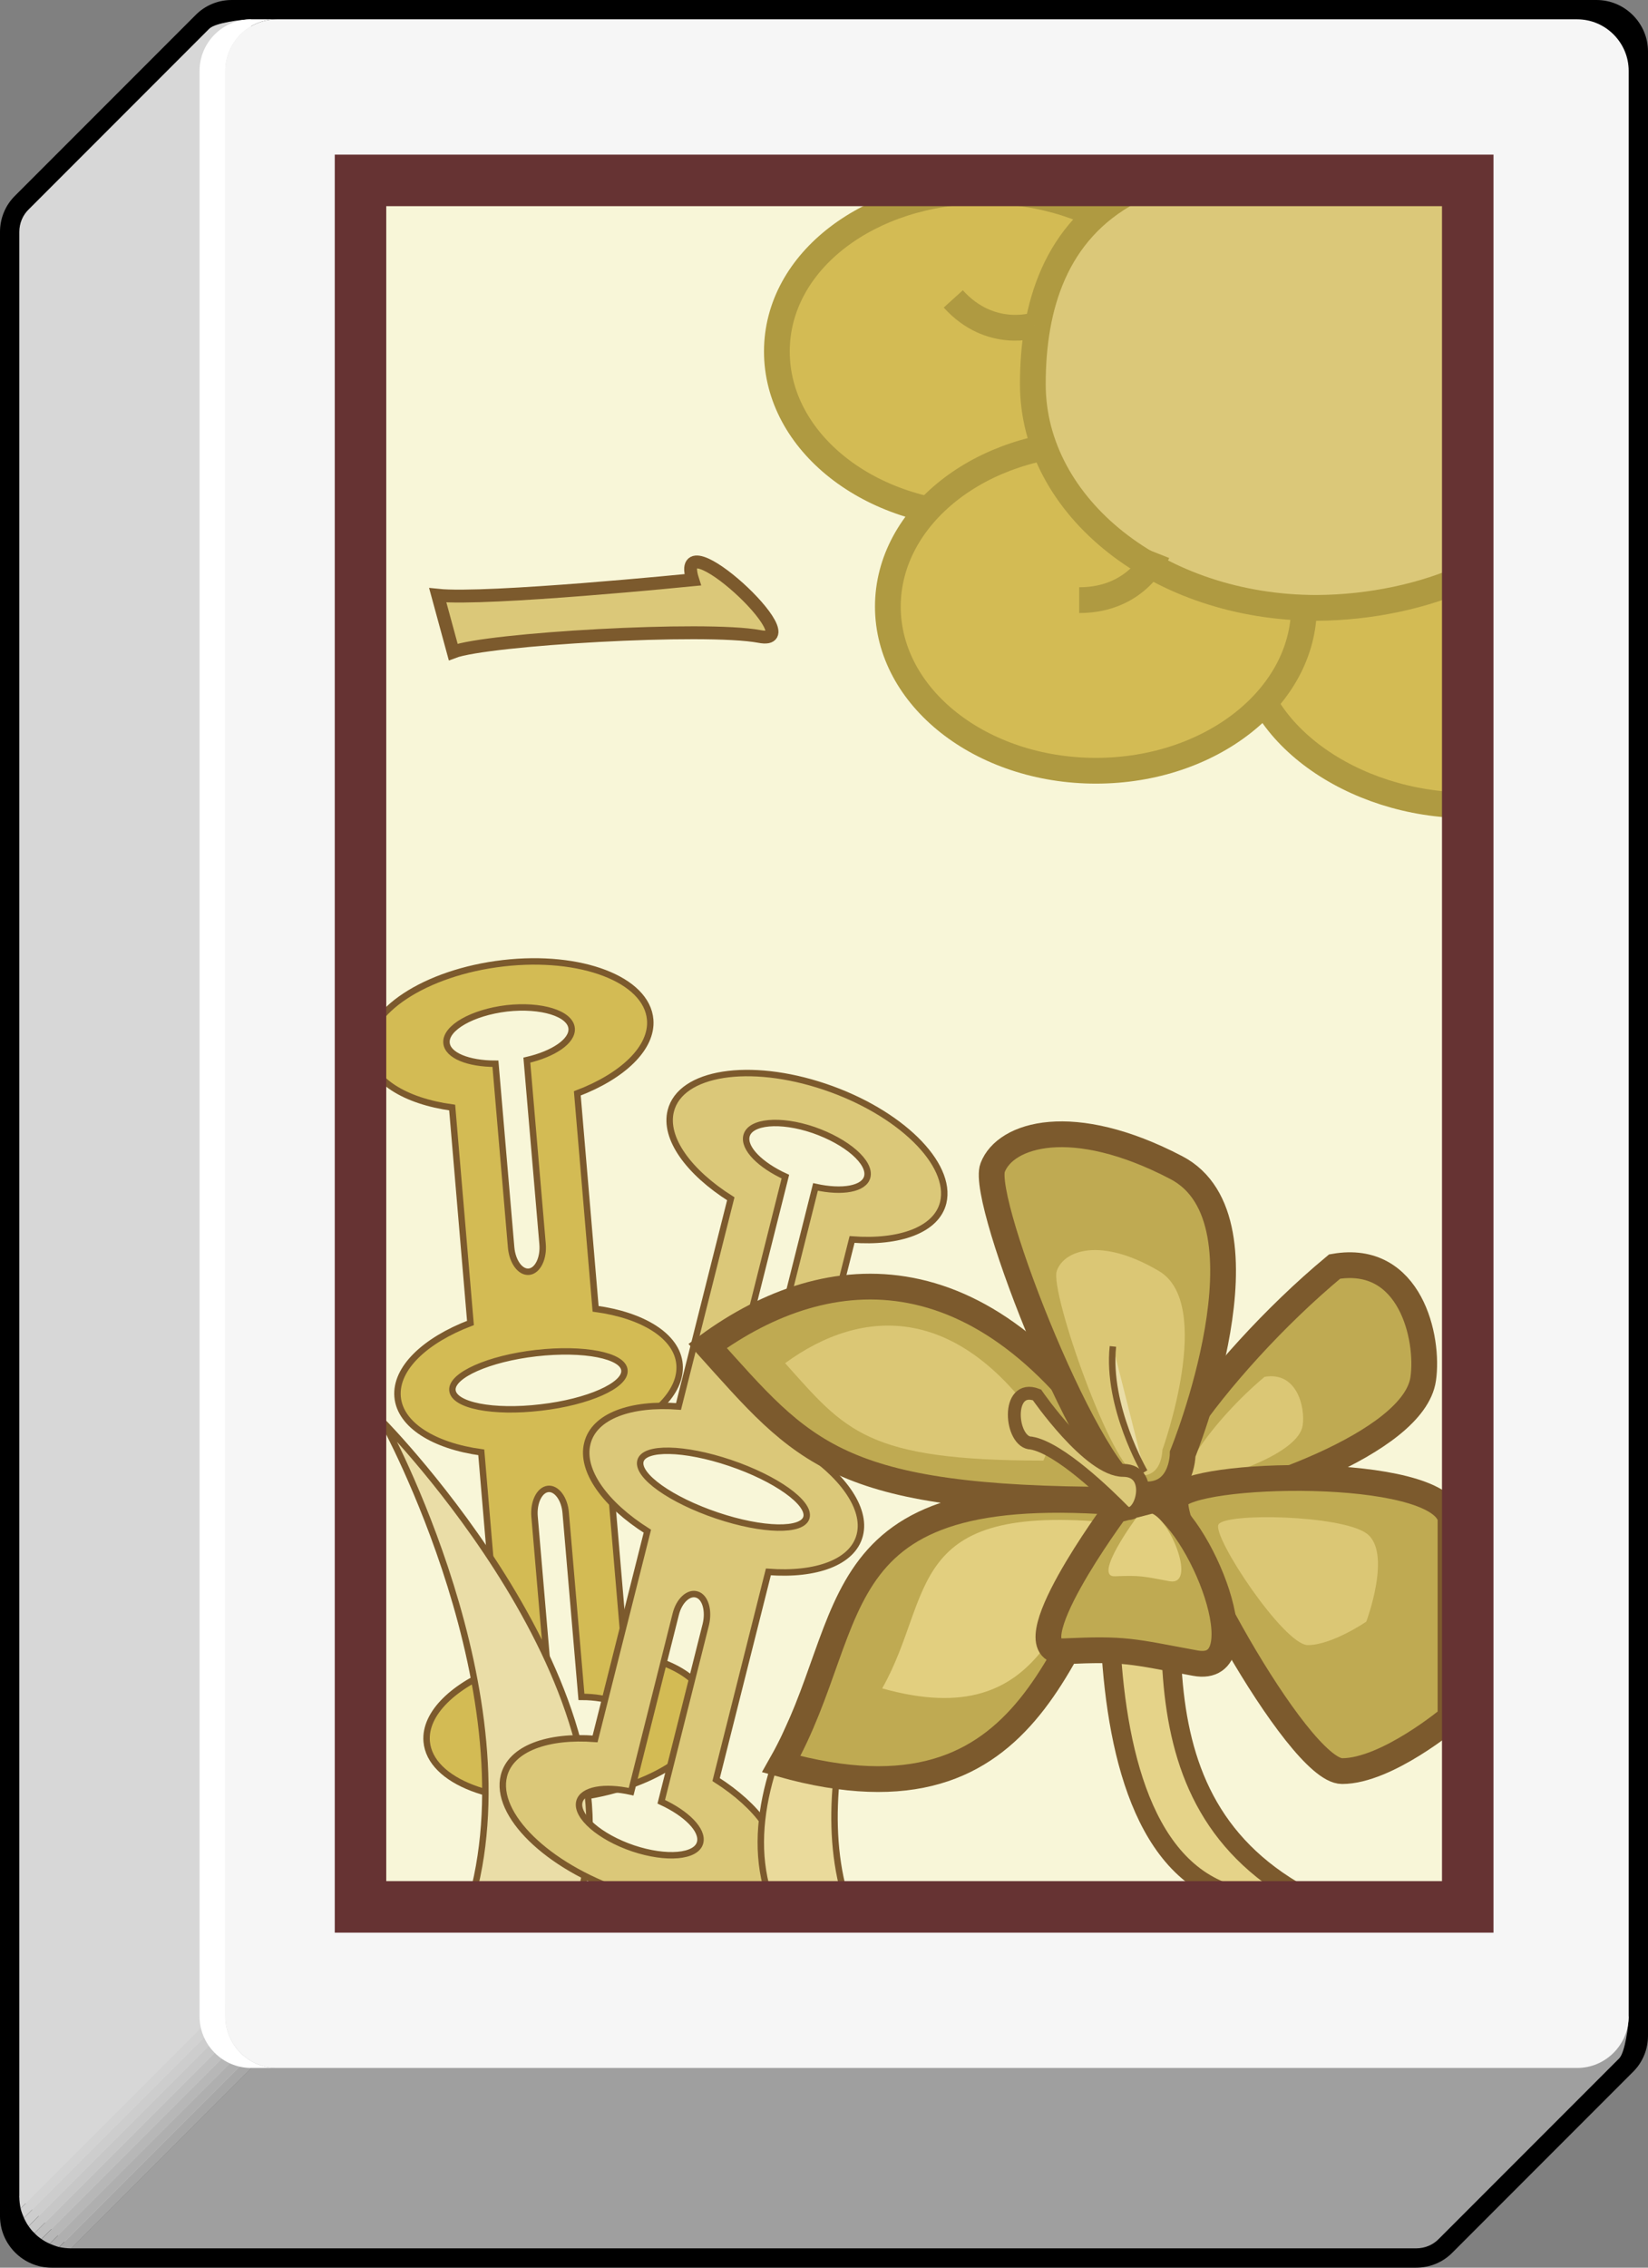 <?xml version="1.0" encoding="UTF-8" standalone="no"?>
<svg
   xmlns:dc="http://purl.org/dc/elements/1.1/"
   xmlns:cc="http://creativecommons.org/ns#"
   xmlns:rdf="http://www.w3.org/1999/02/22-rdf-syntax-ns#"
   xmlns:svg="http://www.w3.org/2000/svg"
   xmlns="http://www.w3.org/2000/svg"
   viewBox="0 0 64 88"
   id="svg6399"
   version="1.1"
   height="100%"
   width="100%">
  <rect x="0" y="0" width="64" height="88" fill="#808080" stroke="none"/>
  <defs
     id="defs6401" />
  <g
     id="use4420">
    <path
       id="path6862"
       d="M 9,0 C 8.47,0 7.96,0.21 7.59,0.59 l -7,7 C 0.21,7.96 0,8.47 0,9 l 0,77 c 0,1.1 0.9,2 2,2 l 53,0 c 0.53,0 1.04,-0.21 1.41,-0.59 l 7,-7 C 63.79,80.04 64,79.53 64,79 L 64,2 C 64,0.9 63.1,0 62,0 L 9,0 Z" />
    <path
       id="path6864"
       d="m 11.75,78.25 -9,9 9,0 43.25,0 c 0.33,0 0.65,-0.13 0.88,-0.37 l 7,-7 c 0.23,-0.23 0.37,-1.3 0.37,-1.63 l -51.5,0 z"
       style="fill:#9f9f9f" />
    <path
       id="path6866"
       d="m 8.12,1.12 -7,7 C 0.88,8.35 0.75,8.67 0.75,9 l 0,66.25 0,1 0,9 2,2 7,-7 0,-4 0,-1 0,-74.5 c -0.33,0 -1.4,0.13 -1.63,0.37 z"
       style="fill:#d7d7d7" />
    <path
       id="path6868"
       d="m 1.61,86.89 10.14,-10.14 0,-0.5 -10.41,10.41 c 0.08,0.09 0.17,0.16 0.27,0.23 z"
       style="fill:#bfbfbf" />
    <path
       id="path6870"
       d="m 1.93,87.07 9.82,-9.82 0,-0.5 -10.14,10.14 c 0.1,0.07 0.21,0.13 0.32,0.18 z"
       style="fill:#b7b7b7" />
    <path
       id="path6872"
       d="m 2.3,87.2 9.45,-9.45 0,-0.5 -9.82,9.82 c 0.12,0.05 0.24,0.1 0.37,0.13 z"
       style="fill:#afafaf" />
    <path
       id="path6874"
       d="M 11.75,77.75 2.3,87.2 c 0.14,0.03 0.29,0.05 0.45,0.05 l 9,-9 0,-0.5 z"
       style="fill:#a7a7a7" />
    <path
       id="path6876"
       d="m 1.34,86.66 10.41,-10.41 -0.5,0 -10.14,10.14 c 0.07,0.1 0.14,0.19 0.23,0.27 z"
       style="fill:#c7c7c7" />
    <path
       id="path6878"
       d="m 1.11,86.39 10.14,-10.14 -0.5,0 -9.82,9.82 c 0.05,0.11 0.11,0.22 0.18,0.32 z"
       style="fill:#cdcdcd" />
    <path
       id="path6880"
       d="m 0.93,86.07 9.82,-9.82 -0.5,0 -9.45,9.45 c 0.03,0.13 0.08,0.25 0.13,0.37 z"
       style="fill:#d2d2d2" />
    <path
       id="path6882"
       d="m 10.25,76.25 -0.5,0 -9,9 c 0,0.15 0.02,0.3 0.05,0.45 l 9.45,-9.45 z"
       style="fill:#d7d7d7" />
    <path
       id="path6884"
       d="m 63.25,78.25 0,-75.5 c 0,-1.1 -0.9,-2 -2,-2 l -50.5,0 c -1.1,0 -2,0.9 -2,2 l 0,75.5 c 0,1.1 0.9,2 2,2 l 50.5,0 c 1.1,0 2,-0.9 2,-2 z"
       style="fill:#f6f6f6" />
    <path
       id="path6886"
       d="m 8.75,78.25 0,-75.5 c 0,-1.1 0.9,-2 2,-2 l -1,0 c -1.1,0 -2,0.9 -2,2 l 0,75.5 c 0,1.1 0.9,2 2,2 l 1,0 c -1.1,0 -2,-0.9 -2,-2 z"
       style="fill:#ffffff" />
  </g>
  <g
     id="use4568"
     transform="translate(13,6)">
    <rect
       id="rect7218"
       height="67"
       width="43"
       y="1"
       x="1"
       style="fill:#f8f6d8;stroke:#f8f6d8" />
    <path
       id="path7220"
       d="m 11.27,58.16 -0.71,-8.35 c 1.76,-0.67 2.92,-1.76 2.83,-2.86 -0.09,-1.1 -1.42,-1.91 -3.26,-2.16 L 9.42,36.43 c 1.76,-0.67 2.92,-1.76 2.83,-2.86 -0.13,-1.56 -2.69,-2.54 -5.71,-2.19 -3.02,0.35 -5.37,1.89 -5.23,3.44 0.09,1.1 1.42,1.91 3.25,2.16 l 0.71,8.36 c -1.76,0.67 -2.92,1.76 -2.83,2.86 0.09,1.1 1.42,1.91 3.25,2.16 l 0.71,8.36 c -1.76,0.67 -2.92,1.76 -2.83,2.86 0.13,1.55 2.69,2.53 5.71,2.19 3.02,-0.35 5.37,-1.89 5.23,-3.44 -0.08,-1.11 -1.4,-1.92 -3.24,-2.17 z M 4.34,34.47 c -0.05,-0.58 1,-1.18 2.34,-1.34 1.34,-0.15 2.47,0.2 2.52,0.78 0.04,0.49 -0.7,0.99 -1.74,1.23 l 0.61,7.13 C 8.12,42.83 7.88,43.31 7.55,43.35 7.21,43.39 6.9,42.97 6.85,42.41 L 6.24,35.28 c -1.05,0 -1.86,-0.32 -1.9,-0.81 z M 4.57,47.95 C 4.52,47.37 5.98,46.72 7.82,46.51 9.67,46.3 11.21,46.6 11.25,47.18 11.3,47.76 9.84,48.41 8,48.62 6.15,48.84 4.62,48.54 4.57,47.95 Z M 9.15,62 C 7.81,62.15 6.68,61.81 6.63,61.22 6.59,60.73 7.33,60.23 8.37,59.99 L 7.76,52.86 c -0.05,-0.56 0.19,-1.04 0.52,-1.08 0.33,-0.04 0.65,0.38 0.69,0.94 l 0.61,7.13 c 1.06,0 1.87,0.32 1.91,0.81 0.05,0.59 -1,1.19 -2.34,1.34 z"
       style="fill:#d3bb54" />
    <path
       id="path7222"
       d="m 11.27,58.16 -0.71,-8.35 c 1.76,-0.67 2.92,-1.76 2.83,-2.86 -0.09,-1.1 -1.42,-1.91 -3.26,-2.16 L 9.42,36.43 c 1.76,-0.67 2.92,-1.76 2.83,-2.86 -0.13,-1.56 -2.69,-2.54 -5.71,-2.19 -3.02,0.35 -5.37,1.89 -5.23,3.44 0.09,1.1 1.42,1.91 3.25,2.16 l 0.71,8.36 c -1.76,0.67 -2.92,1.76 -2.83,2.86 0.09,1.1 1.42,1.91 3.25,2.16 l 0.71,8.36 c -1.76,0.67 -2.92,1.76 -2.83,2.86 0.13,1.55 2.69,2.53 5.71,2.19 3.02,-0.35 5.37,-1.89 5.23,-3.44 -0.08,-1.11 -1.4,-1.92 -3.24,-2.17 z M 4.34,34.47 c -0.05,-0.58 1,-1.18 2.34,-1.34 1.34,-0.15 2.47,0.2 2.52,0.78 0.04,0.49 -0.7,0.99 -1.74,1.23 l 0.61,7.13 C 8.12,42.83 7.88,43.31 7.55,43.35 7.21,43.39 6.9,42.97 6.85,42.41 L 6.24,35.28 c -1.05,0 -1.86,-0.32 -1.9,-0.81 z M 4.57,47.95 C 4.52,47.37 5.98,46.72 7.82,46.51 9.67,46.3 11.21,46.6 11.25,47.18 11.3,47.76 9.84,48.41 8,48.62 6.15,48.84 4.62,48.54 4.57,47.95 Z M 9.15,62 C 7.81,62.15 6.68,61.81 6.63,61.22 6.59,60.73 7.33,60.23 8.37,59.99 L 7.76,52.86 c -0.05,-0.56 0.19,-1.04 0.52,-1.08 0.33,-0.04 0.65,0.38 0.69,0.94 l 0.61,7.13 c 1.06,0 1.87,0.32 1.91,0.81 0.05,0.59 -1,1.19 -2.34,1.34 z"
       style="fill:none;stroke:#7c5a2d;stroke-width:0.25" />
    <path
       id="path7224"
       d="M 5.23,67.99 C 7.72,59.81 1.9,49.21 1.9,49.21 c 0,0 10.4,10.59 7.48,18.78 l -4.15,0 z"
       style="fill:#eadda7;stroke:#7c5a2d;stroke-width:0.25" />
    <path
       id="path7226"
       d="m 19.02,36.17 c -2.92,-0.98 -5.59,-0.56 -5.97,0.94 -0.27,1.06 0.7,2.38 2.33,3.41 l -2.03,8.06 c -1.85,-0.14 -3.28,0.37 -3.54,1.43 -0.27,1.06 0.7,2.38 2.33,3.41 l -2.03,8.06 c -1.84,-0.14 -3.27,0.37 -3.54,1.43 -0.38,1.5 1.68,3.51 4.6,4.5 2.92,0.98 5.59,0.56 5.96,-0.94 0.27,-1.06 -0.7,-2.38 -2.32,-3.41 L 16.84,55 c 1.85,0.14 3.28,-0.37 3.55,-1.43 0.27,-1.06 -0.71,-2.38 -2.33,-3.41 l 2.03,-8.06 c 1.84,0.14 3.28,-0.37 3.54,-1.43 0.36,-1.51 -1.69,-3.52 -4.61,-4.5 z m -4.61,20.87 -1.73,6.88 c 0.98,0.45 1.63,1.1 1.51,1.58 -0.14,0.56 -1.31,0.66 -2.6,0.23 -1.3,-0.44 -2.23,-1.25 -2.09,-1.81 0.12,-0.47 0.97,-0.62 2.01,-0.39 l 1.73,-6.88 c 0.13,-0.54 0.51,-0.88 0.83,-0.77 0.32,0.1 0.47,0.62 0.34,1.16 z m 3.91,-4.16 c -0.14,0.56 -1.7,0.53 -3.48,-0.07 -1.78,-0.6 -3.11,-1.54 -2.97,-2.11 0.14,-0.56 1.7,-0.53 3.48,0.07 1.78,0.6 3.11,1.55 2.97,2.11 z m 2.36,-13.21 c -0.12,0.47 -0.97,0.62 -2.01,0.39 l -1.73,6.88 c -0.13,0.54 -0.51,0.88 -0.83,0.77 -0.32,-0.11 -0.48,-0.63 -0.34,-1.17 l 1.73,-6.88 c -0.98,-0.45 -1.63,-1.1 -1.51,-1.58 0.14,-0.56 1.31,-0.67 2.6,-0.23 1.3,0.45 2.23,1.26 2.09,1.82 z"
       style="fill:#dbc879" />
    <path
       id="path7228"
       d="m 19.02,36.17 c -2.92,-0.98 -5.59,-0.56 -5.97,0.94 -0.27,1.06 0.7,2.38 2.33,3.41 l -2.03,8.06 c -1.85,-0.14 -3.28,0.37 -3.54,1.43 -0.27,1.06 0.7,2.38 2.33,3.41 l -2.03,8.06 c -1.84,-0.14 -3.27,0.37 -3.54,1.43 -0.38,1.5 1.68,3.51 4.6,4.5 2.92,0.98 5.59,0.56 5.96,-0.94 0.27,-1.06 -0.7,-2.38 -2.32,-3.41 L 16.84,55 c 1.85,0.14 3.28,-0.37 3.55,-1.43 0.27,-1.06 -0.71,-2.38 -2.33,-3.41 l 2.03,-8.06 c 1.84,0.14 3.28,-0.37 3.54,-1.43 0.36,-1.51 -1.69,-3.52 -4.61,-4.5 z m -4.61,20.87 -1.73,6.88 c 0.98,0.45 1.63,1.1 1.51,1.58 -0.14,0.56 -1.31,0.66 -2.6,0.23 -1.3,-0.44 -2.23,-1.25 -2.09,-1.81 0.12,-0.47 0.97,-0.62 2.01,-0.39 l 1.73,-6.88 c 0.13,-0.54 0.51,-0.88 0.83,-0.77 0.32,0.1 0.47,0.62 0.34,1.16 z m 3.91,-4.16 c -0.14,0.56 -1.7,0.53 -3.48,-0.07 -1.78,-0.6 -3.11,-1.54 -2.97,-2.11 0.14,-0.56 1.7,-0.53 3.48,0.07 1.78,0.6 3.11,1.55 2.97,2.11 z m 2.36,-13.21 c -0.12,0.47 -0.97,0.62 -2.01,0.39 l -1.73,6.88 c -0.13,0.54 -0.51,0.88 -0.83,0.77 -0.32,-0.11 -0.48,-0.63 -0.34,-1.17 l 1.73,-6.88 c -0.98,-0.45 -1.63,-1.1 -1.51,-1.58 0.14,-0.56 1.31,-0.67 2.6,-0.23 1.3,0.45 2.23,1.26 2.09,1.82 z"
       style="fill:none;stroke:#7c5a2d;stroke-width:0.25" />
    <path
       id="path7230"
       d="m 19.85,67.7 c -1.77,-5.79 2.35,-13.28 2.35,-13.28 0,0 -7.35,7.49 -5.29,13.28 l 2.94,0 z"
       style="fill:#eada9b;stroke:#7c5a2d;stroke-width:0.25" />
    <path
       id="path7232"
       d="m 30.33,52.2 c -10.89,0 -12.13,-1.84 -15.85,-5.97 4.7,-3.44 10.9,-3.9 16.34,4.82 l -0.49,1.15 z"
       style="fill:#bfaa52;stroke:#7c5a2d" />
    <path
       id="path7234"
       d="m 27.52,50.68 c -6.89,0 -7.68,-1.16 -10.03,-3.78 2.98,-2.18 6.9,-2.47 10.34,3.05 l -0.31,0.73 z"
       style="fill:#dbc775" />
    <path
       id="path7236"
       d="m 42.27,47.51 c -0.36,2.52 -6.85,4.67 -9.62,5.14 -2.77,0.47 1.52,-5.63 6.18,-9.5 2.95,-0.51 3.67,2.79 3.44,4.36 z"
       style="fill:#bfaa52;stroke:#7c5a2d" />
    <path
       id="path7238"
       d="m 37.59,49.31 c -0.15,1.08 -2.95,2.01 -4.14,2.21 -1.19,0.2 0.66,-2.42 2.66,-4.09 1.27,-0.22 1.58,1.2 1.48,1.88 z"
       style="fill:#dbc775" />
    <path
       id="path7240"
       d="M 38.25,67.92 C 30.43,64.22 32.81,56 32.81,49.2 l -2.23,-0.29 c 0,0 -2.8,17.48 4.83,18.76 l 2.84,0.25 z"
       style="fill:#e5d389;stroke:#7c5a2d;stroke-width:0.75" />
    <path
       id="path7242"
       d="m 43.33,52.91 0,7.75 c 0,0 -2.47,2.07 -4.21,2.07 -1.73,0 -6.93,-9.55 -6.44,-10.59 0.51,-1.04 10.16,-1.29 10.65,0.77 z"
       style="fill:#bfaa52;stroke:#7c5a2d" />
    <path
       id="path7244"
       d="m 40.06,53.5 c 1.02,0.72 0,3.43 0,3.43 0,0 -1.33,0.91 -2.27,0.91 -0.93,0 -3.73,-4.22 -3.47,-4.68 0.26,-0.46 4.72,-0.37 5.74,0.34 z"
       style="fill:#dbc775" />
    <path
       id="path7246"
       d="M 31.45,52.39 C 18.58,51.1 20.56,56.78 17.34,62.46 27.49,65.3 28.23,57.04 31.45,52.39 Z"
       style="fill:#bfaa52;stroke:#7c5a2d" />
    <path
       id="path7248"
       d="m 30.26,53.1 c -8.21,-0.82 -6.95,2.8 -9,6.42 6.48,1.82 6.95,-3.45 9,-6.42 z"
       style="fill:#e2cf7f" />
    <path
       id="path7250"
       d="m 32.93,50.42 c 0,0 3.69,-9.06 -0.25,-11.11 -4.04,-2.11 -6.64,-1.29 -7.13,0 -0.5,1.29 3.91,12.41 5.65,12.66 1.73,0.26 1.73,-1.55 1.73,-1.55 z"
       style="fill:#bfaa52;stroke:#7c5a2d" />
    <path
       id="path7252"
       d="m 32.14,50.27 c 0,0 2.05,-5.67 -0.14,-6.95 -2.24,-1.32 -3.68,-0.81 -3.96,0 -0.28,0.81 2.17,7.76 3.13,7.92 0.97,0.16 0.97,-0.97 0.97,-0.97 z"
       style="fill:#dbc775" />
    <path
       id="path7254"
       d="m 31.45,51.12 c 0,0 -1.48,-2.54 -1.23,-4.87"
       style="fill:#eadda7;stroke:#7c5a2d;stroke-width:0.25" />
    <path
       id="path7256"
       d="m 30.33,52.6 c 0,0 -4.13,5.57 -2.01,5.48 2.41,-0.11 2.6,0 5.1,0.46 2.57,0.47 0.2,-5.55 -1.6,-6.32 l -1.49,0.38 z"
       style="fill:#bfaa52;stroke:#7c5a2d" />
    <path
       id="path7258"
       d="m 27.27,48.13 c 0,0 2.02,2.93 3.35,2.93 1.33,0 0.61,2.18 0,1.56 C 30,51.99 28.15,50.19 27.05,50 c -0.82,0 -1.01,-2.34 0.22,-1.87 z"
       style="fill:#dbc879;stroke:#7c5a2d;stroke-width:0.5" />
    <path
       id="path7260"
       d="m 44,12.51 c -4.46,0 -8.54,2.85 -8.54,6.37 0,3.52 4.08,6.37 8.54,6.37 l 0,-12.74 z"
       style="fill:#d3bb54;stroke:#af9a41" />
    <path
       id="path7262"
       d="m 33.33,7.64 c 0,-3.52 -3.62,-6.23 -8.08,-6.23 -4.46,0 -8.08,2.71 -8.08,6.23 0,3.52 3.62,6.37 8.08,6.37 4.46,0 8.08,-2.85 8.08,-6.37 z"
       style="fill:#d3bb54;stroke:#af9a41" />
    <ellipse
       id="ellipse7264"
       ry="6.37"
       rx="8.08"
       cy="17.54"
       cx="29.56"
       style="fill:#d3bb54;stroke:#af9a41" />
    <path
       id="path7266"
       d="m 44,16.35 0,-14.93 -13.1,0 c -2.93,1.56 -3.79,4.49 -3.79,7.49 0,4.79 4.93,8.68 11.02,8.68 2.08,-0.01 4.21,-0.46 5.87,-1.24 z"
       style="fill:#dbc879;stroke:#af9a41" />
    <path
       id="path7268"
       d="m 31.94,15.47 c 0,0 -0.72,1.82 -3.03,1.82"
       style="fill:#d3bb54;stroke:#af9a41" />
    <path
       id="path7270"
       d="m 27.19,6.62 c 0,0 -1.73,0.57 -3.17,-1.02"
       style="fill:#d3bb54;stroke:#af9a41" />
    <path
       id="path7272"
       d="M 44,0 0,0 0,69 45,69 45,0 44,0 Z m -1,2 c 0,1.91 0,63.09 0,65 C 41.14,67 3.86,67 2,67 2,65.09 2,3.91 2,2 3.86,2 41.14,2 43,2 Z"
       style="fill:#663333" />
    <path
       id="path7274"
       d="m 31.13,52.9 c 0,0 -1.71,2.31 -0.83,2.27 1,-0.04 1.08,0 2.11,0.19 1.06,0.2 0.08,-2.3 -0.66,-2.62 l -0.62,0.16 z"
       style="fill:#e2cf7f" />
  </g>
  <path
     style="fill:#dbc879;stroke:#7c5a2d;stroke-width:0.5"
     d="m 26.9,22.5 c -0.8,-2.5 4.7,2.6 2.6,2.2 -2.1,-0.4 -10.6,0.1 -11.9,0.6 L 17,23.1 c 1.9,0.2 9.9,-0.6 9.9,-0.6 z"
     id="path5158" />
</svg>
